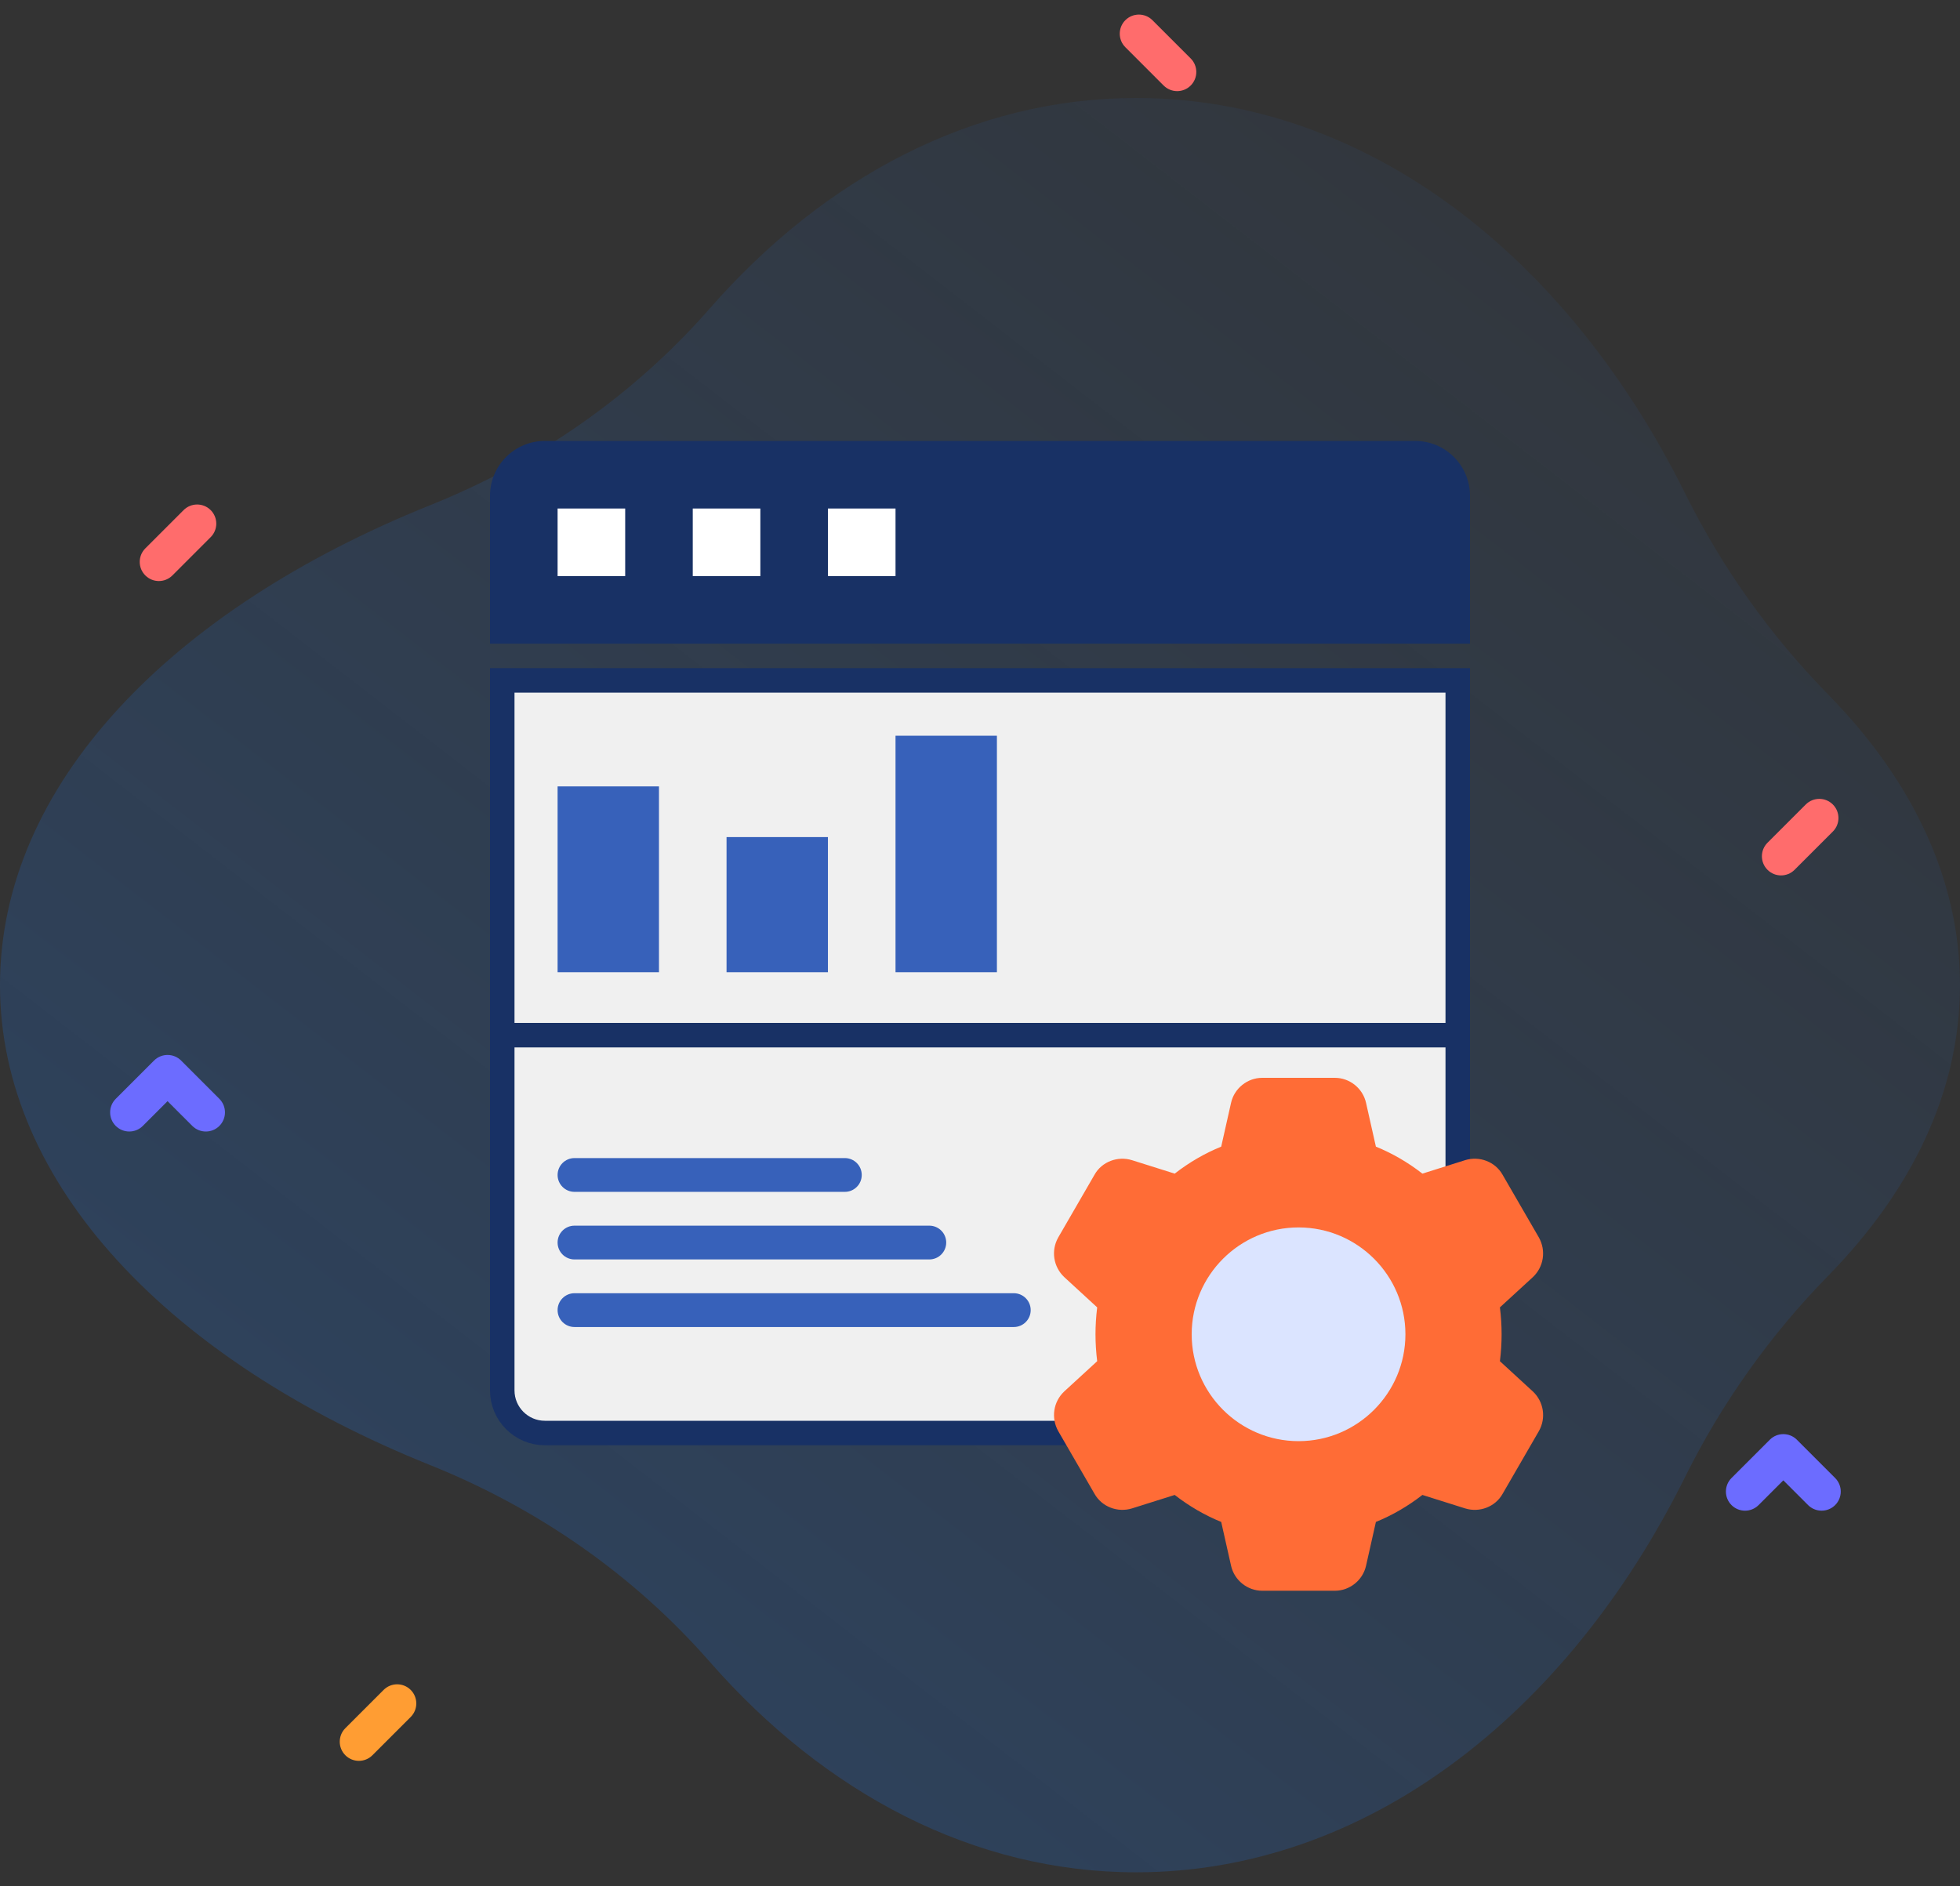 <?xml version="1.0" encoding="UTF-8"?>
<svg width="80px" height="77px" viewBox="0 0 80 77" version="1.1" xmlns="http://www.w3.org/2000/svg" xmlns:xlink="http://www.w3.org/1999/xlink">
    <rect x="0" y="0" width="80" height="77" fill="#333333" stroke="none"/>
    <!-- Generator: Sketch 56.3 (81716) - https://sketch.com -->
    <title>Landing page optimization</title>
    <desc>Created with Sketch.</desc>
    <defs>
        <linearGradient x1="-3.046%" y1="112.484%" x2="104.876%" y2="-12.661%" id="linearGradient-1">
            <stop stop-color="#1C7CFB" stop-opacity="0.267" offset="0%"></stop>
            <stop stop-color="#1C7CFB" stop-opacity="0" offset="100%"></stop>
        </linearGradient>
    </defs>
    <g id="Page-1" stroke="none" stroke-width="1" fill="none" fill-rule="evenodd">
        <g id="Hey-Digital_Home" transform="translate(-1080, -1428)">
            <g id="Group-7-Copy-3" transform="translate(940, 1381)">
                <g id="Landing-page-optimization" transform="translate(136, 41)">
                    <g id="Group-10" transform="translate(4, 6)" fill-rule="nonzero">
                        <path d="M80,40.216 C80,35.899 78.046,31.851 74.633,28.367 C72.258,25.942 70.281,23.164 68.772,20.124 C63.945,10.403 55.717,4 46.376,4 C39.738,4 33.662,7.234 28.969,12.594 C25.863,16.142 21.941,18.864 17.565,20.621 C6.965,24.878 0,32.065 0,40.216 C0,48.367 6.965,55.555 17.565,59.812 C21.941,61.569 25.863,64.29 28.969,67.838 C33.662,73.198 39.738,76.433 46.376,76.433 C55.717,76.433 63.946,70.03 68.772,60.308 C70.281,57.268 72.259,54.49 74.633,52.066 C78.046,48.581 80,44.534 80,40.216 Z" id="Path" fill="url(#linearGradient-1)"></path>
                        <path d="M8.402,46.192 C8.202,46.192 8.002,46.115 7.849,45.963 L6.839,44.953 L5.829,45.963 C5.524,46.268 5.03,46.268 4.724,45.963 C4.419,45.658 4.419,45.163 4.724,44.858 L6.287,43.295 C6.592,42.99 7.087,42.99 7.392,43.295 L8.954,44.858 C9.259,45.163 9.259,45.658 8.954,45.963 C8.802,46.115 8.602,46.192 8.402,46.192 Z" id="Path" fill="#6C6CFF"></path>
                        <path d="M74.352,61.67 C74.152,61.67 73.952,61.594 73.799,61.442 L72.789,60.432 L71.779,61.442 C71.474,61.747 70.979,61.747 70.674,61.442 C70.369,61.137 70.369,60.642 70.674,60.337 L72.237,58.774 C72.542,58.469 73.036,58.469 73.342,58.774 L74.904,60.337 C75.209,60.642 75.209,61.137 74.904,61.442 C74.751,61.594 74.552,61.67 74.352,61.67 Z" id="Path" fill="#6C6CFF"></path>
                        <path d="M14.648,71.883 C14.448,71.883 14.249,71.807 14.096,71.654 C13.791,71.349 13.791,70.854 14.096,70.549 L15.658,68.987 C15.964,68.682 16.458,68.682 16.763,68.987 C17.068,69.292 17.068,69.787 16.763,70.092 L15.201,71.654 C15.048,71.807 14.848,71.883 14.648,71.883 L14.648,71.883 Z" id="Path" fill="#FF9D33"></path>
                        <path d="M72.695,35.737 C72.495,35.737 72.295,35.661 72.143,35.508 C71.838,35.203 71.838,34.708 72.143,34.403 L73.705,32.841 C74.01,32.536 74.505,32.536 74.81,32.841 C75.115,33.146 75.115,33.641 74.81,33.946 L73.248,35.508 C73.095,35.661 72.895,35.737 72.695,35.737 Z" id="Path" fill="#FF6C6C"></path>
                        <path d="M6.484,23.72 C6.284,23.72 6.085,23.643 5.932,23.491 C5.627,23.186 5.627,22.691 5.932,22.386 L7.494,20.824 C7.8,20.519 8.294,20.519 8.599,20.824 C8.904,21.129 8.904,21.623 8.599,21.928 L7.037,23.491 C6.884,23.643 6.684,23.72 6.484,23.72 Z" id="Path" fill="#FF6C6C"></path>
                        <path d="M46.484,3.72 C46.284,3.72 46.085,3.643 45.932,3.491 C45.627,3.186 45.627,2.691 45.932,2.386 L47.494,0.824 C47.8,0.519 48.294,0.519 48.599,0.824 C48.904,1.129 48.904,1.623 48.599,1.928 L47.037,3.491 C46.884,3.643 46.684,3.72 46.484,3.72 Z" id="Path-Copy-2" fill="#FF6C6C" transform="translate(47.266, 2.157) scale(-1, 1) translate(-47.266, -2.157) "></path>
                    </g>
                    <g id="browser" transform="translate(24, 24)" fill-rule="nonzero">
                        <path d="M39.5,9.776 L0.5,9.776 L0.5,38.759 C0.5,39.72 1.28,40.5 2.241,40.5 L37.759,40.5 C38.72,40.5 39.5,39.72 39.5,38.759 L39.5,9.776 Z" id="Path" stroke="#183165" fill="#F0F0F0"></path>
                        <path d="M40,8.276 L0,8.276 L0,2.241 C0,1.003 1.003,0 2.241,0 L37.759,0 C38.997,0 40,1.003 40,2.241 L40,8.276 Z" id="Path" fill="#183165"></path>
                        <rect id="Rectangle" fill="#FFFFFF" x="2.759" y="2.759" width="2.759" height="2.759"></rect>
                        <rect id="Rectangle" fill="#FFFFFF" x="8.276" y="2.759" width="2.759" height="2.759"></rect>
                        <rect id="Rectangle" fill="#FFFFFF" x="13.793" y="2.759" width="2.759" height="2.759"></rect>
                        <g id="Group" transform="translate(0, 14.047)">
                            <rect id="Rectangle" fill="#183165" x="0" y="9.712" width="40" height="1"></rect>
                            <g id="Group-42" transform="translate(2.759, 15.229)" fill="#3761BA">
                                <path d="M11.724,1.379 L0.69,1.379 C0.309,1.379 -1.01874065e-12,1.071 -1.01874065e-12,0.69 C-1.01874065e-12,0.308 0.309,-7.10542736e-15 0.69,-7.10542736e-15 L11.724,-7.10542736e-15 C12.105,-7.10542736e-15 12.414,0.308 12.414,0.69 C12.414,1.071 12.105,1.379 11.724,1.379 Z" id="Path"></path>
                                <path d="M15.172,4.138 L0.69,4.138 C0.309,4.138 -1.45483625e-12,3.83 -1.45483625e-12,3.448 C-1.45483625e-12,3.067 0.309,2.759 0.69,2.759 L15.172,2.759 C15.553,2.759 15.862,3.067 15.862,3.448 C15.862,3.83 15.553,4.138 15.172,4.138 Z" id="Path"></path>
                                <path d="M18.621,6.897 L0.69,6.897 C0.309,6.897 -7.28306304e-14,6.588 -7.28306304e-14,6.207 C-7.28306304e-14,5.826 0.309,5.517 0.69,5.517 L18.621,5.517 C19.001,5.517 19.31,5.826 19.31,6.207 C19.31,6.588 19.001,6.897 18.621,6.897 Z" id="Path"></path>
                            </g>
                        </g>
                        <rect id="Rectangle" fill="#3761BA" x="2.759" y="14.103" width="4.138" height="7.586"></rect>
                        <rect id="Rectangle" fill="#3761BA" x="9.655" y="16.172" width="4.138" height="5.517"></rect>
                        <rect id="Rectangle" fill="#3761BA" x="16.552" y="12.034" width="4.138" height="9.655"></rect>
                    </g>
                    <circle id="Oval" fill="#DBE4FF" cx="57" cy="60" r="6"></circle>
                    <g id="cogwheel" transform="translate(47, 50)" fill="#FF6C36" fill-rule="nonzero">
                        <path d="M19.567,12.804 C19.566,12.803 19.564,12.802 19.563,12.801 L18.221,11.568 C18.267,11.196 18.29,10.828 18.29,10.469 C18.29,10.111 18.267,9.743 18.221,9.371 L19.567,8.135 C20.011,7.717 20.112,7.054 19.811,6.516 L18.33,3.957 C18.034,3.429 17.389,3.177 16.798,3.362 L15.057,3.911 C14.466,3.451 13.829,3.081 13.159,2.809 L12.757,1.022 C12.625,0.43 12.091,0 11.485,0 L8.519,0 C7.913,0 7.379,0.43 7.247,1.021 L6.845,2.809 C6.175,3.081 5.538,3.451 4.947,3.911 L3.204,3.362 C2.617,3.179 1.97,3.428 1.677,3.951 L0.19,6.522 C-0.108,7.054 -0.007,7.717 0.442,8.138 L1.783,9.371 C1.737,9.743 1.714,10.111 1.714,10.469 C1.714,10.828 1.737,11.196 1.783,11.568 L0.437,12.804 C-0.007,13.222 -0.108,13.885 0.193,14.422 L1.674,16.981 C1.97,17.51 2.614,17.76 3.206,17.577 L4.947,17.028 C5.538,17.487 6.175,17.857 6.845,18.13 L7.247,19.916 C7.379,20.509 7.913,20.939 8.519,20.939 L11.485,20.939 C12.091,20.939 12.625,20.509 12.757,19.918 L13.159,18.13 C13.829,17.857 14.466,17.488 15.057,17.028 L16.8,17.577 C17.389,17.761 18.034,17.51 18.328,16.987 L19.815,14.416 C20.112,13.885 20.011,13.222 19.567,12.804 Z M10.002,14.832 C7.597,14.832 5.64,12.875 5.64,10.469 C5.64,8.064 7.597,6.107 10.002,6.107 C12.407,6.107 14.364,8.064 14.364,10.469 C14.364,12.875 12.407,14.832 10.002,14.832 L10.002,14.832 Z" id="Shape"></path>
                    </g>
                </g>
            </g>
        </g>
    </g>
</svg>